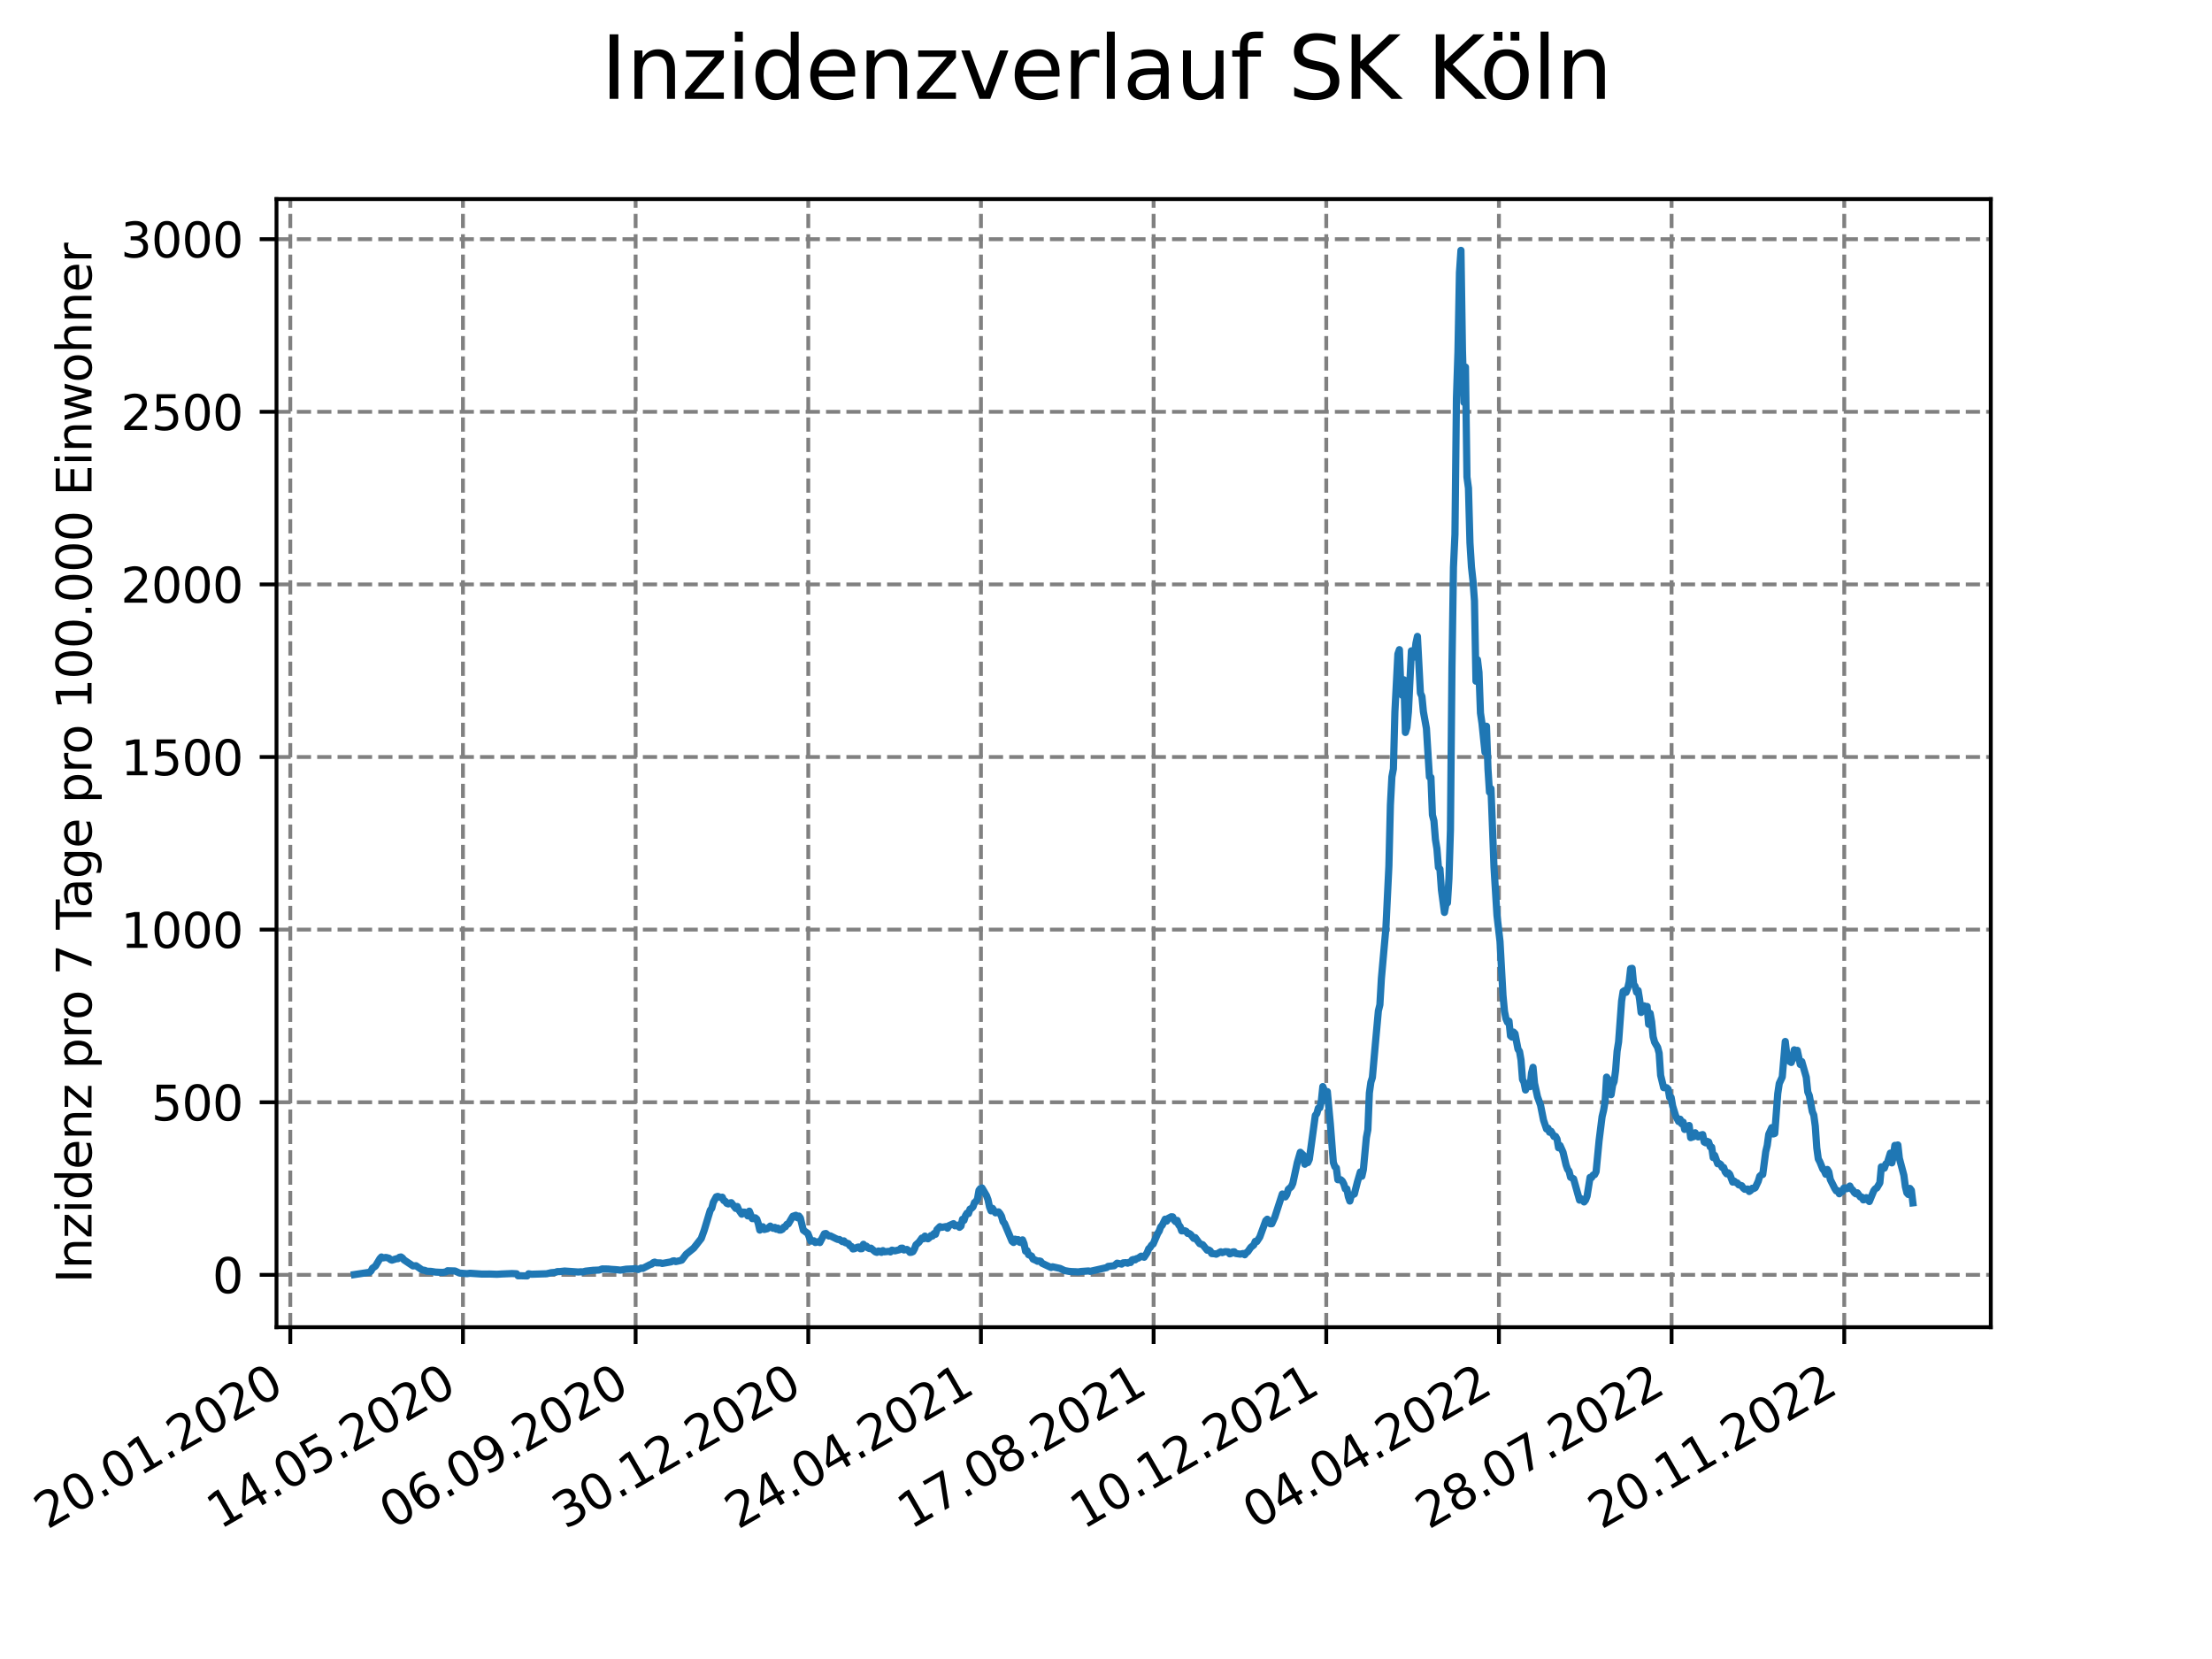 <?xml version="1.0" encoding="utf-8" standalone="no"?>
<!DOCTYPE svg PUBLIC "-//W3C//DTD SVG 1.1//EN"
  "http://www.w3.org/Graphics/SVG/1.1/DTD/svg11.dtd">
<svg xmlns:xlink="http://www.w3.org/1999/xlink" width="460.8pt" height="345.6pt" viewBox="0 0 460.8 345.6" xmlns="http://www.w3.org/2000/svg" version="1.1">
 <defs>
  <style type="text/css">*{stroke-linejoin: round; stroke-linecap: butt}</style>
 </defs>
 <g id="figure_1">
  <g id="patch_1">
   <path d="M 0 345.6 
L 460.8 345.6 
L 460.8 0 
L 0 0 
z
" style="fill: #ffffff"/>
  </g>
  <g id="axes_1">
   <g id="patch_2">
    <path d="M 57.6 276.48 
L 414.72 276.48 
L 414.72 41.472 
L 57.6 41.472 
z
" style="fill: #ffffff"/>
   </g>
   <g id="matplotlib.axis_1">
    <g id="xtick_1">
     <g id="line2d_1">
      <path d="M 60.475 276.48 
L 60.475 41.472 
" clip-path="url(#p0bf81b1e34)" style="fill: none; stroke-dasharray: 2.96,1.28; stroke-dashoffset: 0; stroke: #808080; stroke-width: 0.8"/>
     </g>
     <g id="line2d_2">
      <defs>
       <path id="m3726372559" d="M 0 0 
L 0 3.5 
" style="stroke: #000000; stroke-width: 0.8"/>
      </defs>
      <g>
       <use xlink:href="#m3726372559" x="60.475" y="276.48" style="stroke: #000000; stroke-width: 0.8"/>
      </g>
     </g>
     <g id="text_1">
      <!-- 20.01.2020 -->
      <g transform="translate(9.85 318.689) rotate(-30) scale(0.1 -0.1)">
       <defs>
        <path id="DejaVuSans-32" d="M 1228 531 
L 3431 531 
L 3431 0 
L 469 0 
L 469 531 
Q 828 903 1448 1529 
Q 2069 2156 2228 2338 
Q 2531 2678 2651 2914 
Q 2772 3150 2772 3378 
Q 2772 3750 2511 3984 
Q 2250 4219 1831 4219 
Q 1534 4219 1204 4116 
Q 875 4013 500 3803 
L 500 4441 
Q 881 4594 1212 4672 
Q 1544 4750 1819 4750 
Q 2544 4750 2975 4387 
Q 3406 4025 3406 3419 
Q 3406 3131 3298 2873 
Q 3191 2616 2906 2266 
Q 2828 2175 2409 1742 
Q 1991 1309 1228 531 
z
" transform="scale(0.016)"/>
        <path id="DejaVuSans-30" d="M 2034 4250 
Q 1547 4250 1301 3770 
Q 1056 3291 1056 2328 
Q 1056 1369 1301 889 
Q 1547 409 2034 409 
Q 2525 409 2770 889 
Q 3016 1369 3016 2328 
Q 3016 3291 2770 3770 
Q 2525 4250 2034 4250 
z
M 2034 4750 
Q 2819 4750 3233 4129 
Q 3647 3509 3647 2328 
Q 3647 1150 3233 529 
Q 2819 -91 2034 -91 
Q 1250 -91 836 529 
Q 422 1150 422 2328 
Q 422 3509 836 4129 
Q 1250 4750 2034 4750 
z
" transform="scale(0.016)"/>
        <path id="DejaVuSans-2e" d="M 684 794 
L 1344 794 
L 1344 0 
L 684 0 
L 684 794 
z
" transform="scale(0.016)"/>
        <path id="DejaVuSans-31" d="M 794 531 
L 1825 531 
L 1825 4091 
L 703 3866 
L 703 4441 
L 1819 4666 
L 2450 4666 
L 2450 531 
L 3481 531 
L 3481 0 
L 794 0 
L 794 531 
z
" transform="scale(0.016)"/>
       </defs>
       <use xlink:href="#DejaVuSans-32"/>
       <use xlink:href="#DejaVuSans-30" x="63.623"/>
       <use xlink:href="#DejaVuSans-2e" x="127.246"/>
       <use xlink:href="#DejaVuSans-30" x="159.033"/>
       <use xlink:href="#DejaVuSans-31" x="222.656"/>
       <use xlink:href="#DejaVuSans-2e" x="286.279"/>
       <use xlink:href="#DejaVuSans-32" x="318.066"/>
       <use xlink:href="#DejaVuSans-30" x="381.689"/>
       <use xlink:href="#DejaVuSans-32" x="445.312"/>
       <use xlink:href="#DejaVuSans-30" x="508.936"/>
      </g>
     </g>
    </g>
    <g id="xtick_2">
     <g id="line2d_3">
      <path d="M 96.443 276.48 
L 96.443 41.472 
" clip-path="url(#p0bf81b1e34)" style="fill: none; stroke-dasharray: 2.96,1.28; stroke-dashoffset: 0; stroke: #808080; stroke-width: 0.8"/>
     </g>
     <g id="line2d_4">
      <g>
       <use xlink:href="#m3726372559" x="96.443" y="276.48" style="stroke: #000000; stroke-width: 0.8"/>
      </g>
     </g>
     <g id="text_2">
      <!-- 14.05.2020 -->
      <g transform="translate(45.818 318.689) rotate(-30) scale(0.1 -0.1)">
       <defs>
        <path id="DejaVuSans-34" d="M 2419 4116 
L 825 1625 
L 2419 1625 
L 2419 4116 
z
M 2253 4666 
L 3047 4666 
L 3047 1625 
L 3713 1625 
L 3713 1100 
L 3047 1100 
L 3047 0 
L 2419 0 
L 2419 1100 
L 313 1100 
L 313 1709 
L 2253 4666 
z
" transform="scale(0.016)"/>
        <path id="DejaVuSans-35" d="M 691 4666 
L 3169 4666 
L 3169 4134 
L 1269 4134 
L 1269 2991 
Q 1406 3038 1543 3061 
Q 1681 3084 1819 3084 
Q 2600 3084 3056 2656 
Q 3513 2228 3513 1497 
Q 3513 744 3044 326 
Q 2575 -91 1722 -91 
Q 1428 -91 1123 -41 
Q 819 9 494 109 
L 494 744 
Q 775 591 1075 516 
Q 1375 441 1709 441 
Q 2250 441 2565 725 
Q 2881 1009 2881 1497 
Q 2881 1984 2565 2268 
Q 2250 2553 1709 2553 
Q 1456 2553 1204 2497 
Q 953 2441 691 2322 
L 691 4666 
z
" transform="scale(0.016)"/>
       </defs>
       <use xlink:href="#DejaVuSans-31"/>
       <use xlink:href="#DejaVuSans-34" x="63.623"/>
       <use xlink:href="#DejaVuSans-2e" x="127.246"/>
       <use xlink:href="#DejaVuSans-30" x="159.033"/>
       <use xlink:href="#DejaVuSans-35" x="222.656"/>
       <use xlink:href="#DejaVuSans-2e" x="286.279"/>
       <use xlink:href="#DejaVuSans-32" x="318.066"/>
       <use xlink:href="#DejaVuSans-30" x="381.689"/>
       <use xlink:href="#DejaVuSans-32" x="445.312"/>
       <use xlink:href="#DejaVuSans-30" x="508.936"/>
      </g>
     </g>
    </g>
    <g id="xtick_3">
     <g id="line2d_5">
      <path d="M 132.412 276.48 
L 132.412 41.472 
" clip-path="url(#p0bf81b1e34)" style="fill: none; stroke-dasharray: 2.96,1.28; stroke-dashoffset: 0; stroke: #808080; stroke-width: 0.8"/>
     </g>
     <g id="line2d_6">
      <g>
       <use xlink:href="#m3726372559" x="132.412" y="276.48" style="stroke: #000000; stroke-width: 0.8"/>
      </g>
     </g>
     <g id="text_3">
      <!-- 06.09.2020 -->
      <g transform="translate(81.787 318.689) rotate(-30) scale(0.1 -0.1)">
       <defs>
        <path id="DejaVuSans-36" d="M 2113 2584 
Q 1688 2584 1439 2293 
Q 1191 2003 1191 1497 
Q 1191 994 1439 701 
Q 1688 409 2113 409 
Q 2538 409 2786 701 
Q 3034 994 3034 1497 
Q 3034 2003 2786 2293 
Q 2538 2584 2113 2584 
z
M 3366 4563 
L 3366 3988 
Q 3128 4100 2886 4159 
Q 2644 4219 2406 4219 
Q 1781 4219 1451 3797 
Q 1122 3375 1075 2522 
Q 1259 2794 1537 2939 
Q 1816 3084 2150 3084 
Q 2853 3084 3261 2657 
Q 3669 2231 3669 1497 
Q 3669 778 3244 343 
Q 2819 -91 2113 -91 
Q 1303 -91 875 529 
Q 447 1150 447 2328 
Q 447 3434 972 4092 
Q 1497 4750 2381 4750 
Q 2619 4750 2861 4703 
Q 3103 4656 3366 4563 
z
" transform="scale(0.016)"/>
        <path id="DejaVuSans-39" d="M 703 97 
L 703 672 
Q 941 559 1184 500 
Q 1428 441 1663 441 
Q 2288 441 2617 861 
Q 2947 1281 2994 2138 
Q 2813 1869 2534 1725 
Q 2256 1581 1919 1581 
Q 1219 1581 811 2004 
Q 403 2428 403 3163 
Q 403 3881 828 4315 
Q 1253 4750 1959 4750 
Q 2769 4750 3195 4129 
Q 3622 3509 3622 2328 
Q 3622 1225 3098 567 
Q 2575 -91 1691 -91 
Q 1453 -91 1209 -44 
Q 966 3 703 97 
z
M 1959 2075 
Q 2384 2075 2632 2365 
Q 2881 2656 2881 3163 
Q 2881 3666 2632 3958 
Q 2384 4250 1959 4250 
Q 1534 4250 1286 3958 
Q 1038 3666 1038 3163 
Q 1038 2656 1286 2365 
Q 1534 2075 1959 2075 
z
" transform="scale(0.016)"/>
       </defs>
       <use xlink:href="#DejaVuSans-30"/>
       <use xlink:href="#DejaVuSans-36" x="63.623"/>
       <use xlink:href="#DejaVuSans-2e" x="127.246"/>
       <use xlink:href="#DejaVuSans-30" x="159.033"/>
       <use xlink:href="#DejaVuSans-39" x="222.656"/>
       <use xlink:href="#DejaVuSans-2e" x="286.279"/>
       <use xlink:href="#DejaVuSans-32" x="318.066"/>
       <use xlink:href="#DejaVuSans-30" x="381.689"/>
       <use xlink:href="#DejaVuSans-32" x="445.312"/>
       <use xlink:href="#DejaVuSans-30" x="508.936"/>
      </g>
     </g>
    </g>
    <g id="xtick_4">
     <g id="line2d_7">
      <path d="M 168.38 276.48 
L 168.38 41.472 
" clip-path="url(#p0bf81b1e34)" style="fill: none; stroke-dasharray: 2.96,1.28; stroke-dashoffset: 0; stroke: #808080; stroke-width: 0.8"/>
     </g>
     <g id="line2d_8">
      <g>
       <use xlink:href="#m3726372559" x="168.38" y="276.48" style="stroke: #000000; stroke-width: 0.8"/>
      </g>
     </g>
     <g id="text_4">
      <!-- 30.12.2020 -->
      <g transform="translate(117.755 318.689) rotate(-30) scale(0.1 -0.1)">
       <defs>
        <path id="DejaVuSans-33" d="M 2597 2516 
Q 3050 2419 3304 2112 
Q 3559 1806 3559 1356 
Q 3559 666 3084 287 
Q 2609 -91 1734 -91 
Q 1441 -91 1130 -33 
Q 819 25 488 141 
L 488 750 
Q 750 597 1062 519 
Q 1375 441 1716 441 
Q 2309 441 2620 675 
Q 2931 909 2931 1356 
Q 2931 1769 2642 2001 
Q 2353 2234 1838 2234 
L 1294 2234 
L 1294 2753 
L 1863 2753 
Q 2328 2753 2575 2939 
Q 2822 3125 2822 3475 
Q 2822 3834 2567 4026 
Q 2313 4219 1838 4219 
Q 1578 4219 1281 4162 
Q 984 4106 628 3988 
L 628 4550 
Q 988 4650 1302 4700 
Q 1616 4750 1894 4750 
Q 2613 4750 3031 4423 
Q 3450 4097 3450 3541 
Q 3450 3153 3228 2886 
Q 3006 2619 2597 2516 
z
" transform="scale(0.016)"/>
       </defs>
       <use xlink:href="#DejaVuSans-33"/>
       <use xlink:href="#DejaVuSans-30" x="63.623"/>
       <use xlink:href="#DejaVuSans-2e" x="127.246"/>
       <use xlink:href="#DejaVuSans-31" x="159.033"/>
       <use xlink:href="#DejaVuSans-32" x="222.656"/>
       <use xlink:href="#DejaVuSans-2e" x="286.279"/>
       <use xlink:href="#DejaVuSans-32" x="318.066"/>
       <use xlink:href="#DejaVuSans-30" x="381.689"/>
       <use xlink:href="#DejaVuSans-32" x="445.312"/>
       <use xlink:href="#DejaVuSans-30" x="508.936"/>
      </g>
     </g>
    </g>
    <g id="xtick_5">
     <g id="line2d_9">
      <path d="M 204.349 276.48 
L 204.349 41.472 
" clip-path="url(#p0bf81b1e34)" style="fill: none; stroke-dasharray: 2.96,1.28; stroke-dashoffset: 0; stroke: #808080; stroke-width: 0.8"/>
     </g>
     <g id="line2d_10">
      <g>
       <use xlink:href="#m3726372559" x="204.349" y="276.48" style="stroke: #000000; stroke-width: 0.8"/>
      </g>
     </g>
     <g id="text_5">
      <!-- 24.04.2021 -->
      <g transform="translate(153.724 318.689) rotate(-30) scale(0.1 -0.1)">
       <use xlink:href="#DejaVuSans-32"/>
       <use xlink:href="#DejaVuSans-34" x="63.623"/>
       <use xlink:href="#DejaVuSans-2e" x="127.246"/>
       <use xlink:href="#DejaVuSans-30" x="159.033"/>
       <use xlink:href="#DejaVuSans-34" x="222.656"/>
       <use xlink:href="#DejaVuSans-2e" x="286.279"/>
       <use xlink:href="#DejaVuSans-32" x="318.066"/>
       <use xlink:href="#DejaVuSans-30" x="381.689"/>
       <use xlink:href="#DejaVuSans-32" x="445.312"/>
       <use xlink:href="#DejaVuSans-31" x="508.936"/>
      </g>
     </g>
    </g>
    <g id="xtick_6">
     <g id="line2d_11">
      <path d="M 240.317 276.48 
L 240.317 41.472 
" clip-path="url(#p0bf81b1e34)" style="fill: none; stroke-dasharray: 2.96,1.28; stroke-dashoffset: 0; stroke: #808080; stroke-width: 0.8"/>
     </g>
     <g id="line2d_12">
      <g>
       <use xlink:href="#m3726372559" x="240.317" y="276.48" style="stroke: #000000; stroke-width: 0.8"/>
      </g>
     </g>
     <g id="text_6">
      <!-- 17.08.2021 -->
      <g transform="translate(189.692 318.689) rotate(-30) scale(0.1 -0.1)">
       <defs>
        <path id="DejaVuSans-37" d="M 525 4666 
L 3525 4666 
L 3525 4397 
L 1831 0 
L 1172 0 
L 2766 4134 
L 525 4134 
L 525 4666 
z
" transform="scale(0.016)"/>
        <path id="DejaVuSans-38" d="M 2034 2216 
Q 1584 2216 1326 1975 
Q 1069 1734 1069 1313 
Q 1069 891 1326 650 
Q 1584 409 2034 409 
Q 2484 409 2743 651 
Q 3003 894 3003 1313 
Q 3003 1734 2745 1975 
Q 2488 2216 2034 2216 
z
M 1403 2484 
Q 997 2584 770 2862 
Q 544 3141 544 3541 
Q 544 4100 942 4425 
Q 1341 4750 2034 4750 
Q 2731 4750 3128 4425 
Q 3525 4100 3525 3541 
Q 3525 3141 3298 2862 
Q 3072 2584 2669 2484 
Q 3125 2378 3379 2068 
Q 3634 1759 3634 1313 
Q 3634 634 3220 271 
Q 2806 -91 2034 -91 
Q 1263 -91 848 271 
Q 434 634 434 1313 
Q 434 1759 690 2068 
Q 947 2378 1403 2484 
z
M 1172 3481 
Q 1172 3119 1398 2916 
Q 1625 2713 2034 2713 
Q 2441 2713 2670 2916 
Q 2900 3119 2900 3481 
Q 2900 3844 2670 4047 
Q 2441 4250 2034 4250 
Q 1625 4250 1398 4047 
Q 1172 3844 1172 3481 
z
" transform="scale(0.016)"/>
       </defs>
       <use xlink:href="#DejaVuSans-31"/>
       <use xlink:href="#DejaVuSans-37" x="63.623"/>
       <use xlink:href="#DejaVuSans-2e" x="127.246"/>
       <use xlink:href="#DejaVuSans-30" x="159.033"/>
       <use xlink:href="#DejaVuSans-38" x="222.656"/>
       <use xlink:href="#DejaVuSans-2e" x="286.279"/>
       <use xlink:href="#DejaVuSans-32" x="318.066"/>
       <use xlink:href="#DejaVuSans-30" x="381.689"/>
       <use xlink:href="#DejaVuSans-32" x="445.312"/>
       <use xlink:href="#DejaVuSans-31" x="508.936"/>
      </g>
     </g>
    </g>
    <g id="xtick_7">
     <g id="line2d_13">
      <path d="M 276.286 276.48 
L 276.286 41.472 
" clip-path="url(#p0bf81b1e34)" style="fill: none; stroke-dasharray: 2.96,1.28; stroke-dashoffset: 0; stroke: #808080; stroke-width: 0.8"/>
     </g>
     <g id="line2d_14">
      <g>
       <use xlink:href="#m3726372559" x="276.286" y="276.48" style="stroke: #000000; stroke-width: 0.8"/>
      </g>
     </g>
     <g id="text_7">
      <!-- 10.12.2021 -->
      <g transform="translate(225.66 318.689) rotate(-30) scale(0.1 -0.1)">
       <use xlink:href="#DejaVuSans-31"/>
       <use xlink:href="#DejaVuSans-30" x="63.623"/>
       <use xlink:href="#DejaVuSans-2e" x="127.246"/>
       <use xlink:href="#DejaVuSans-31" x="159.033"/>
       <use xlink:href="#DejaVuSans-32" x="222.656"/>
       <use xlink:href="#DejaVuSans-2e" x="286.279"/>
       <use xlink:href="#DejaVuSans-32" x="318.066"/>
       <use xlink:href="#DejaVuSans-30" x="381.689"/>
       <use xlink:href="#DejaVuSans-32" x="445.312"/>
       <use xlink:href="#DejaVuSans-31" x="508.936"/>
      </g>
     </g>
    </g>
    <g id="xtick_8">
     <g id="line2d_15">
      <path d="M 312.254 276.48 
L 312.254 41.472 
" clip-path="url(#p0bf81b1e34)" style="fill: none; stroke-dasharray: 2.96,1.28; stroke-dashoffset: 0; stroke: #808080; stroke-width: 0.8"/>
     </g>
     <g id="line2d_16">
      <g>
       <use xlink:href="#m3726372559" x="312.254" y="276.48" style="stroke: #000000; stroke-width: 0.8"/>
      </g>
     </g>
     <g id="text_8">
      <!-- 04.04.2022 -->
      <g transform="translate(261.629 318.689) rotate(-30) scale(0.1 -0.1)">
       <use xlink:href="#DejaVuSans-30"/>
       <use xlink:href="#DejaVuSans-34" x="63.623"/>
       <use xlink:href="#DejaVuSans-2e" x="127.246"/>
       <use xlink:href="#DejaVuSans-30" x="159.033"/>
       <use xlink:href="#DejaVuSans-34" x="222.656"/>
       <use xlink:href="#DejaVuSans-2e" x="286.279"/>
       <use xlink:href="#DejaVuSans-32" x="318.066"/>
       <use xlink:href="#DejaVuSans-30" x="381.689"/>
       <use xlink:href="#DejaVuSans-32" x="445.312"/>
       <use xlink:href="#DejaVuSans-32" x="508.936"/>
      </g>
     </g>
    </g>
    <g id="xtick_9">
     <g id="line2d_17">
      <path d="M 348.223 276.48 
L 348.223 41.472 
" clip-path="url(#p0bf81b1e34)" style="fill: none; stroke-dasharray: 2.96,1.28; stroke-dashoffset: 0; stroke: #808080; stroke-width: 0.8"/>
     </g>
     <g id="line2d_18">
      <g>
       <use xlink:href="#m3726372559" x="348.223" y="276.48" style="stroke: #000000; stroke-width: 0.8"/>
      </g>
     </g>
     <g id="text_9">
      <!-- 28.07.2022 -->
      <g transform="translate(297.597 318.689) rotate(-30) scale(0.1 -0.1)">
       <use xlink:href="#DejaVuSans-32"/>
       <use xlink:href="#DejaVuSans-38" x="63.623"/>
       <use xlink:href="#DejaVuSans-2e" x="127.246"/>
       <use xlink:href="#DejaVuSans-30" x="159.033"/>
       <use xlink:href="#DejaVuSans-37" x="222.656"/>
       <use xlink:href="#DejaVuSans-2e" x="286.279"/>
       <use xlink:href="#DejaVuSans-32" x="318.066"/>
       <use xlink:href="#DejaVuSans-30" x="381.689"/>
       <use xlink:href="#DejaVuSans-32" x="445.312"/>
       <use xlink:href="#DejaVuSans-32" x="508.936"/>
      </g>
     </g>
    </g>
    <g id="xtick_10">
     <g id="line2d_19">
      <path d="M 384.191 276.48 
L 384.191 41.472 
" clip-path="url(#p0bf81b1e34)" style="fill: none; stroke-dasharray: 2.96,1.28; stroke-dashoffset: 0; stroke: #808080; stroke-width: 0.8"/>
     </g>
     <g id="line2d_20">
      <g>
       <use xlink:href="#m3726372559" x="384.191" y="276.48" style="stroke: #000000; stroke-width: 0.8"/>
      </g>
     </g>
     <g id="text_10">
      <!-- 20.11.2022 -->
      <g transform="translate(333.566 318.689) rotate(-30) scale(0.1 -0.1)">
       <use xlink:href="#DejaVuSans-32"/>
       <use xlink:href="#DejaVuSans-30" x="63.623"/>
       <use xlink:href="#DejaVuSans-2e" x="127.246"/>
       <use xlink:href="#DejaVuSans-31" x="159.033"/>
       <use xlink:href="#DejaVuSans-31" x="222.656"/>
       <use xlink:href="#DejaVuSans-2e" x="286.279"/>
       <use xlink:href="#DejaVuSans-32" x="318.066"/>
       <use xlink:href="#DejaVuSans-30" x="381.689"/>
       <use xlink:href="#DejaVuSans-32" x="445.312"/>
       <use xlink:href="#DejaVuSans-32" x="508.936"/>
      </g>
     </g>
    </g>
   </g>
   <g id="matplotlib.axis_2">
    <g id="ytick_1">
     <g id="line2d_21">
      <path d="M 57.6 265.573 
L 414.72 265.573 
" clip-path="url(#p0bf81b1e34)" style="fill: none; stroke-dasharray: 2.96,1.28; stroke-dashoffset: 0; stroke: #808080; stroke-width: 0.8"/>
     </g>
     <g id="line2d_22">
      <defs>
       <path id="m1123766bcf" d="M 0 0 
L -3.5 0 
" style="stroke: #000000; stroke-width: 0.8"/>
      </defs>
      <g>
       <use xlink:href="#m1123766bcf" x="57.6" y="265.573" style="stroke: #000000; stroke-width: 0.8"/>
      </g>
     </g>
     <g id="text_11">
      <!-- 0 -->
      <g transform="translate(44.237 269.372) scale(0.1 -0.1)">
       <use xlink:href="#DejaVuSans-30"/>
      </g>
     </g>
    </g>
    <g id="ytick_2">
     <g id="line2d_23">
      <path d="M 57.6 229.616 
L 414.72 229.616 
" clip-path="url(#p0bf81b1e34)" style="fill: none; stroke-dasharray: 2.96,1.28; stroke-dashoffset: 0; stroke: #808080; stroke-width: 0.8"/>
     </g>
     <g id="line2d_24">
      <g>
       <use xlink:href="#m1123766bcf" x="57.6" y="229.616" style="stroke: #000000; stroke-width: 0.8"/>
      </g>
     </g>
     <g id="text_12">
      <!-- 500 -->
      <g transform="translate(31.512 233.415) scale(0.1 -0.1)">
       <use xlink:href="#DejaVuSans-35"/>
       <use xlink:href="#DejaVuSans-30" x="63.623"/>
       <use xlink:href="#DejaVuSans-30" x="127.246"/>
      </g>
     </g>
    </g>
    <g id="ytick_3">
     <g id="line2d_25">
      <path d="M 57.6 193.658 
L 414.72 193.658 
" clip-path="url(#p0bf81b1e34)" style="fill: none; stroke-dasharray: 2.96,1.28; stroke-dashoffset: 0; stroke: #808080; stroke-width: 0.8"/>
     </g>
     <g id="line2d_26">
      <g>
       <use xlink:href="#m1123766bcf" x="57.6" y="193.658" style="stroke: #000000; stroke-width: 0.8"/>
      </g>
     </g>
     <g id="text_13">
      <!-- 1000 -->
      <g transform="translate(25.15 197.457) scale(0.1 -0.1)">
       <use xlink:href="#DejaVuSans-31"/>
       <use xlink:href="#DejaVuSans-30" x="63.623"/>
       <use xlink:href="#DejaVuSans-30" x="127.246"/>
       <use xlink:href="#DejaVuSans-30" x="190.869"/>
      </g>
     </g>
    </g>
    <g id="ytick_4">
     <g id="line2d_27">
      <path d="M 57.6 157.701 
L 414.72 157.701 
" clip-path="url(#p0bf81b1e34)" style="fill: none; stroke-dasharray: 2.96,1.28; stroke-dashoffset: 0; stroke: #808080; stroke-width: 0.8"/>
     </g>
     <g id="line2d_28">
      <g>
       <use xlink:href="#m1123766bcf" x="57.6" y="157.701" style="stroke: #000000; stroke-width: 0.8"/>
      </g>
     </g>
     <g id="text_14">
      <!-- 1500 -->
      <g transform="translate(25.15 161.5) scale(0.1 -0.1)">
       <use xlink:href="#DejaVuSans-31"/>
       <use xlink:href="#DejaVuSans-35" x="63.623"/>
       <use xlink:href="#DejaVuSans-30" x="127.246"/>
       <use xlink:href="#DejaVuSans-30" x="190.869"/>
      </g>
     </g>
    </g>
    <g id="ytick_5">
     <g id="line2d_29">
      <path d="M 57.6 121.743 
L 414.72 121.743 
" clip-path="url(#p0bf81b1e34)" style="fill: none; stroke-dasharray: 2.96,1.28; stroke-dashoffset: 0; stroke: #808080; stroke-width: 0.8"/>
     </g>
     <g id="line2d_30">
      <g>
       <use xlink:href="#m1123766bcf" x="57.6" y="121.743" style="stroke: #000000; stroke-width: 0.8"/>
      </g>
     </g>
     <g id="text_15">
      <!-- 2000 -->
      <g transform="translate(25.15 125.542) scale(0.1 -0.1)">
       <use xlink:href="#DejaVuSans-32"/>
       <use xlink:href="#DejaVuSans-30" x="63.623"/>
       <use xlink:href="#DejaVuSans-30" x="127.246"/>
       <use xlink:href="#DejaVuSans-30" x="190.869"/>
      </g>
     </g>
    </g>
    <g id="ytick_6">
     <g id="line2d_31">
      <path d="M 57.6 85.785 
L 414.72 85.785 
" clip-path="url(#p0bf81b1e34)" style="fill: none; stroke-dasharray: 2.96,1.28; stroke-dashoffset: 0; stroke: #808080; stroke-width: 0.8"/>
     </g>
     <g id="line2d_32">
      <g>
       <use xlink:href="#m1123766bcf" x="57.6" y="85.785" style="stroke: #000000; stroke-width: 0.8"/>
      </g>
     </g>
     <g id="text_16">
      <!-- 2500 -->
      <g transform="translate(25.15 89.585) scale(0.1 -0.1)">
       <use xlink:href="#DejaVuSans-32"/>
       <use xlink:href="#DejaVuSans-35" x="63.623"/>
       <use xlink:href="#DejaVuSans-30" x="127.246"/>
       <use xlink:href="#DejaVuSans-30" x="190.869"/>
      </g>
     </g>
    </g>
    <g id="ytick_7">
     <g id="line2d_33">
      <path d="M 57.6 49.828 
L 414.72 49.828 
" clip-path="url(#p0bf81b1e34)" style="fill: none; stroke-dasharray: 2.96,1.28; stroke-dashoffset: 0; stroke: #808080; stroke-width: 0.8"/>
     </g>
     <g id="line2d_34">
      <g>
       <use xlink:href="#m1123766bcf" x="57.6" y="49.828" style="stroke: #000000; stroke-width: 0.8"/>
      </g>
     </g>
     <g id="text_17">
      <!-- 3000 -->
      <g transform="translate(25.15 53.627) scale(0.1 -0.1)">
       <use xlink:href="#DejaVuSans-33"/>
       <use xlink:href="#DejaVuSans-30" x="63.623"/>
       <use xlink:href="#DejaVuSans-30" x="127.246"/>
       <use xlink:href="#DejaVuSans-30" x="190.869"/>
      </g>
     </g>
    </g>
    <g id="text_18">
     <!-- Inzidenz pro 7 Tage pro 100.000 Einwohner -->
     <g transform="translate(19.07 267.301) rotate(-90) scale(0.1 -0.1)">
      <defs>
       <path id="DejaVuSans-49" d="M 628 4666 
L 1259 4666 
L 1259 0 
L 628 0 
L 628 4666 
z
" transform="scale(0.016)"/>
       <path id="DejaVuSans-6e" d="M 3513 2113 
L 3513 0 
L 2938 0 
L 2938 2094 
Q 2938 2591 2744 2837 
Q 2550 3084 2163 3084 
Q 1697 3084 1428 2787 
Q 1159 2491 1159 1978 
L 1159 0 
L 581 0 
L 581 3500 
L 1159 3500 
L 1159 2956 
Q 1366 3272 1645 3428 
Q 1925 3584 2291 3584 
Q 2894 3584 3203 3211 
Q 3513 2838 3513 2113 
z
" transform="scale(0.016)"/>
       <path id="DejaVuSans-7a" d="M 353 3500 
L 3084 3500 
L 3084 2975 
L 922 459 
L 3084 459 
L 3084 0 
L 275 0 
L 275 525 
L 2438 3041 
L 353 3041 
L 353 3500 
z
" transform="scale(0.016)"/>
       <path id="DejaVuSans-69" d="M 603 3500 
L 1178 3500 
L 1178 0 
L 603 0 
L 603 3500 
z
M 603 4863 
L 1178 4863 
L 1178 4134 
L 603 4134 
L 603 4863 
z
" transform="scale(0.016)"/>
       <path id="DejaVuSans-64" d="M 2906 2969 
L 2906 4863 
L 3481 4863 
L 3481 0 
L 2906 0 
L 2906 525 
Q 2725 213 2448 61 
Q 2172 -91 1784 -91 
Q 1150 -91 751 415 
Q 353 922 353 1747 
Q 353 2572 751 3078 
Q 1150 3584 1784 3584 
Q 2172 3584 2448 3432 
Q 2725 3281 2906 2969 
z
M 947 1747 
Q 947 1113 1208 752 
Q 1469 391 1925 391 
Q 2381 391 2643 752 
Q 2906 1113 2906 1747 
Q 2906 2381 2643 2742 
Q 2381 3103 1925 3103 
Q 1469 3103 1208 2742 
Q 947 2381 947 1747 
z
" transform="scale(0.016)"/>
       <path id="DejaVuSans-65" d="M 3597 1894 
L 3597 1613 
L 953 1613 
Q 991 1019 1311 708 
Q 1631 397 2203 397 
Q 2534 397 2845 478 
Q 3156 559 3463 722 
L 3463 178 
Q 3153 47 2828 -22 
Q 2503 -91 2169 -91 
Q 1331 -91 842 396 
Q 353 884 353 1716 
Q 353 2575 817 3079 
Q 1281 3584 2069 3584 
Q 2775 3584 3186 3129 
Q 3597 2675 3597 1894 
z
M 3022 2063 
Q 3016 2534 2758 2815 
Q 2500 3097 2075 3097 
Q 1594 3097 1305 2825 
Q 1016 2553 972 2059 
L 3022 2063 
z
" transform="scale(0.016)"/>
       <path id="DejaVuSans-20" transform="scale(0.016)"/>
       <path id="DejaVuSans-70" d="M 1159 525 
L 1159 -1331 
L 581 -1331 
L 581 3500 
L 1159 3500 
L 1159 2969 
Q 1341 3281 1617 3432 
Q 1894 3584 2278 3584 
Q 2916 3584 3314 3078 
Q 3713 2572 3713 1747 
Q 3713 922 3314 415 
Q 2916 -91 2278 -91 
Q 1894 -91 1617 61 
Q 1341 213 1159 525 
z
M 3116 1747 
Q 3116 2381 2855 2742 
Q 2594 3103 2138 3103 
Q 1681 3103 1420 2742 
Q 1159 2381 1159 1747 
Q 1159 1113 1420 752 
Q 1681 391 2138 391 
Q 2594 391 2855 752 
Q 3116 1113 3116 1747 
z
" transform="scale(0.016)"/>
       <path id="DejaVuSans-72" d="M 2631 2963 
Q 2534 3019 2420 3045 
Q 2306 3072 2169 3072 
Q 1681 3072 1420 2755 
Q 1159 2438 1159 1844 
L 1159 0 
L 581 0 
L 581 3500 
L 1159 3500 
L 1159 2956 
Q 1341 3275 1631 3429 
Q 1922 3584 2338 3584 
Q 2397 3584 2469 3576 
Q 2541 3569 2628 3553 
L 2631 2963 
z
" transform="scale(0.016)"/>
       <path id="DejaVuSans-6f" d="M 1959 3097 
Q 1497 3097 1228 2736 
Q 959 2375 959 1747 
Q 959 1119 1226 758 
Q 1494 397 1959 397 
Q 2419 397 2687 759 
Q 2956 1122 2956 1747 
Q 2956 2369 2687 2733 
Q 2419 3097 1959 3097 
z
M 1959 3584 
Q 2709 3584 3137 3096 
Q 3566 2609 3566 1747 
Q 3566 888 3137 398 
Q 2709 -91 1959 -91 
Q 1206 -91 779 398 
Q 353 888 353 1747 
Q 353 2609 779 3096 
Q 1206 3584 1959 3584 
z
" transform="scale(0.016)"/>
       <path id="DejaVuSans-54" d="M -19 4666 
L 3928 4666 
L 3928 4134 
L 2272 4134 
L 2272 0 
L 1638 0 
L 1638 4134 
L -19 4134 
L -19 4666 
z
" transform="scale(0.016)"/>
       <path id="DejaVuSans-61" d="M 2194 1759 
Q 1497 1759 1228 1600 
Q 959 1441 959 1056 
Q 959 750 1161 570 
Q 1363 391 1709 391 
Q 2188 391 2477 730 
Q 2766 1069 2766 1631 
L 2766 1759 
L 2194 1759 
z
M 3341 1997 
L 3341 0 
L 2766 0 
L 2766 531 
Q 2569 213 2275 61 
Q 1981 -91 1556 -91 
Q 1019 -91 701 211 
Q 384 513 384 1019 
Q 384 1609 779 1909 
Q 1175 2209 1959 2209 
L 2766 2209 
L 2766 2266 
Q 2766 2663 2505 2880 
Q 2244 3097 1772 3097 
Q 1472 3097 1187 3025 
Q 903 2953 641 2809 
L 641 3341 
Q 956 3463 1253 3523 
Q 1550 3584 1831 3584 
Q 2591 3584 2966 3190 
Q 3341 2797 3341 1997 
z
" transform="scale(0.016)"/>
       <path id="DejaVuSans-67" d="M 2906 1791 
Q 2906 2416 2648 2759 
Q 2391 3103 1925 3103 
Q 1463 3103 1205 2759 
Q 947 2416 947 1791 
Q 947 1169 1205 825 
Q 1463 481 1925 481 
Q 2391 481 2648 825 
Q 2906 1169 2906 1791 
z
M 3481 434 
Q 3481 -459 3084 -895 
Q 2688 -1331 1869 -1331 
Q 1566 -1331 1297 -1286 
Q 1028 -1241 775 -1147 
L 775 -588 
Q 1028 -725 1275 -790 
Q 1522 -856 1778 -856 
Q 2344 -856 2625 -561 
Q 2906 -266 2906 331 
L 2906 616 
Q 2728 306 2450 153 
Q 2172 0 1784 0 
Q 1141 0 747 490 
Q 353 981 353 1791 
Q 353 2603 747 3093 
Q 1141 3584 1784 3584 
Q 2172 3584 2450 3431 
Q 2728 3278 2906 2969 
L 2906 3500 
L 3481 3500 
L 3481 434 
z
" transform="scale(0.016)"/>
       <path id="DejaVuSans-45" d="M 628 4666 
L 3578 4666 
L 3578 4134 
L 1259 4134 
L 1259 2753 
L 3481 2753 
L 3481 2222 
L 1259 2222 
L 1259 531 
L 3634 531 
L 3634 0 
L 628 0 
L 628 4666 
z
" transform="scale(0.016)"/>
       <path id="DejaVuSans-77" d="M 269 3500 
L 844 3500 
L 1563 769 
L 2278 3500 
L 2956 3500 
L 3675 769 
L 4391 3500 
L 4966 3500 
L 4050 0 
L 3372 0 
L 2619 2869 
L 1863 0 
L 1184 0 
L 269 3500 
z
" transform="scale(0.016)"/>
       <path id="DejaVuSans-68" d="M 3513 2113 
L 3513 0 
L 2938 0 
L 2938 2094 
Q 2938 2591 2744 2837 
Q 2550 3084 2163 3084 
Q 1697 3084 1428 2787 
Q 1159 2491 1159 1978 
L 1159 0 
L 581 0 
L 581 4863 
L 1159 4863 
L 1159 2956 
Q 1366 3272 1645 3428 
Q 1925 3584 2291 3584 
Q 2894 3584 3203 3211 
Q 3513 2838 3513 2113 
z
" transform="scale(0.016)"/>
      </defs>
      <use xlink:href="#DejaVuSans-49"/>
      <use xlink:href="#DejaVuSans-6e" x="29.492"/>
      <use xlink:href="#DejaVuSans-7a" x="92.871"/>
      <use xlink:href="#DejaVuSans-69" x="145.361"/>
      <use xlink:href="#DejaVuSans-64" x="173.145"/>
      <use xlink:href="#DejaVuSans-65" x="236.621"/>
      <use xlink:href="#DejaVuSans-6e" x="298.145"/>
      <use xlink:href="#DejaVuSans-7a" x="361.523"/>
      <use xlink:href="#DejaVuSans-20" x="414.014"/>
      <use xlink:href="#DejaVuSans-70" x="445.801"/>
      <use xlink:href="#DejaVuSans-72" x="509.277"/>
      <use xlink:href="#DejaVuSans-6f" x="548.141"/>
      <use xlink:href="#DejaVuSans-20" x="609.322"/>
      <use xlink:href="#DejaVuSans-37" x="641.109"/>
      <use xlink:href="#DejaVuSans-20" x="704.732"/>
      <use xlink:href="#DejaVuSans-54" x="736.52"/>
      <use xlink:href="#DejaVuSans-61" x="781.104"/>
      <use xlink:href="#DejaVuSans-67" x="842.383"/>
      <use xlink:href="#DejaVuSans-65" x="905.859"/>
      <use xlink:href="#DejaVuSans-20" x="967.383"/>
      <use xlink:href="#DejaVuSans-70" x="999.17"/>
      <use xlink:href="#DejaVuSans-72" x="1062.646"/>
      <use xlink:href="#DejaVuSans-6f" x="1101.51"/>
      <use xlink:href="#DejaVuSans-20" x="1162.691"/>
      <use xlink:href="#DejaVuSans-31" x="1194.479"/>
      <use xlink:href="#DejaVuSans-30" x="1258.102"/>
      <use xlink:href="#DejaVuSans-30" x="1321.725"/>
      <use xlink:href="#DejaVuSans-2e" x="1385.348"/>
      <use xlink:href="#DejaVuSans-30" x="1417.135"/>
      <use xlink:href="#DejaVuSans-30" x="1480.758"/>
      <use xlink:href="#DejaVuSans-30" x="1544.381"/>
      <use xlink:href="#DejaVuSans-20" x="1608.004"/>
      <use xlink:href="#DejaVuSans-45" x="1639.791"/>
      <use xlink:href="#DejaVuSans-69" x="1702.975"/>
      <use xlink:href="#DejaVuSans-6e" x="1730.758"/>
      <use xlink:href="#DejaVuSans-77" x="1794.137"/>
      <use xlink:href="#DejaVuSans-6f" x="1875.924"/>
      <use xlink:href="#DejaVuSans-68" x="1937.105"/>
      <use xlink:href="#DejaVuSans-6e" x="2000.484"/>
      <use xlink:href="#DejaVuSans-65" x="2063.863"/>
      <use xlink:href="#DejaVuSans-72" x="2125.387"/>
     </g>
    </g>
   </g>
   <g id="line2d_35">
    <path d="M 73.833 265.514 
L 76.96 265.038 
L 77.273 264.786 
L 77.586 264.205 
L 78.211 263.755 
L 79.15 262.188 
L 79.463 261.851 
L 79.775 262.043 
L 80.401 261.944 
L 81.026 262.109 
L 81.339 262.407 
L 81.652 262.512 
L 82.59 262.215 
L 82.903 262.208 
L 83.216 261.911 
L 83.529 261.845 
L 83.841 262.063 
L 84.154 262.459 
L 86.031 263.715 
L 86.656 263.669 
L 87.907 264.542 
L 88.533 264.648 
L 88.846 264.813 
L 89.784 264.852 
L 90.722 264.998 
L 91.661 265.044 
L 92.286 265.064 
L 92.912 264.945 
L 93.224 264.72 
L 94.788 264.767 
L 95.727 265.203 
L 97.29 265.328 
L 97.916 265.243 
L 100.418 265.414 
L 101.982 265.401 
L 103.546 265.454 
L 104.484 265.395 
L 106.674 265.302 
L 107.612 265.348 
L 107.925 265.771 
L 108.55 265.765 
L 109.801 265.798 
L 110.114 265.355 
L 110.74 265.447 
L 113.867 265.348 
L 114.806 265.124 
L 115.744 265.044 
L 116.057 264.899 
L 116.682 264.886 
L 117.62 264.78 
L 120.435 264.978 
L 121.061 264.932 
L 121.374 264.971 
L 121.999 264.8 
L 123.563 264.628 
L 124.814 264.575 
L 125.44 264.343 
L 126.691 264.363 
L 127.316 264.429 
L 128.255 264.489 
L 128.88 264.548 
L 129.193 264.601 
L 130.444 264.396 
L 132.008 264.324 
L 132.321 264.244 
L 132.946 264.462 
L 133.572 264.158 
L 133.884 264.238 
L 135.448 263.431 
L 135.761 263.332 
L 136.074 263.035 
L 136.387 262.922 
L 136.699 263.068 
L 137.638 263.094 
L 137.95 263.2 
L 139.827 262.863 
L 140.14 262.684 
L 140.453 262.651 
L 140.765 262.81 
L 141.704 262.605 
L 142.016 262.506 
L 142.955 261.276 
L 144.519 260 
L 146.082 258.004 
L 146.708 256.259 
L 147.959 252.12 
L 148.272 251.704 
L 148.585 250.474 
L 149.21 249.324 
L 149.523 249.231 
L 150.148 249.483 
L 150.461 249.397 
L 150.774 250.091 
L 151.087 250.243 
L 151.4 250.679 
L 151.712 250.798 
L 152.025 250.6 
L 152.338 250.54 
L 153.276 251.737 
L 153.589 251.334 
L 153.902 252.048 
L 154.527 252.94 
L 154.84 252.504 
L 155.153 252.517 
L 155.466 252.729 
L 155.778 253.297 
L 156.091 252.305 
L 156.717 253.866 
L 157.029 253.852 
L 157.342 253.7 
L 157.655 253.971 
L 157.968 254.903 
L 158.28 256.252 
L 158.593 255.796 
L 158.906 255.551 
L 159.219 256.126 
L 159.844 255.968 
L 160.47 255.419 
L 160.783 255.75 
L 161.095 255.882 
L 161.408 255.683 
L 161.721 256.06 
L 162.034 255.836 
L 162.346 256.245 
L 162.659 256.245 
L 162.972 256.087 
L 163.285 255.631 
L 163.598 255.571 
L 163.91 255.055 
L 164.223 254.956 
L 165.161 253.37 
L 165.787 253.165 
L 166.1 253.674 
L 166.412 253.323 
L 166.725 253.72 
L 167.351 256.278 
L 168.289 256.953 
L 168.915 258.553 
L 169.54 258.48 
L 169.853 258.843 
L 170.478 258.658 
L 170.791 258.85 
L 171.73 257.025 
L 172.042 256.959 
L 172.668 257.482 
L 172.981 257.455 
L 174.232 258.077 
L 174.544 258.209 
L 174.857 258.202 
L 175.483 258.652 
L 175.796 258.5 
L 176.108 258.876 
L 176.734 259.068 
L 177.047 259.524 
L 177.359 259.65 
L 177.672 260.179 
L 177.985 260.139 
L 178.61 259.815 
L 178.923 259.769 
L 179.236 260.146 
L 179.549 260.126 
L 179.862 259.207 
L 180.174 259.623 
L 180.487 259.59 
L 180.8 259.961 
L 181.113 260.099 
L 181.425 260.007 
L 182.364 260.794 
L 182.676 260.893 
L 182.989 260.608 
L 183.302 260.661 
L 183.615 260.893 
L 183.928 260.523 
L 184.24 260.774 
L 185.179 260.675 
L 185.491 260.8 
L 185.804 260.43 
L 186.43 260.575 
L 187.368 260.344 
L 187.681 260.027 
L 187.994 260.007 
L 188.306 260.39 
L 188.932 260.278 
L 189.245 260.503 
L 189.557 260.899 
L 189.87 260.873 
L 190.183 260.727 
L 190.496 260.159 
L 190.808 259.326 
L 191.434 258.771 
L 192.06 257.905 
L 192.372 258.057 
L 192.685 257.501 
L 192.998 257.977 
L 193.311 258.063 
L 193.623 257.819 
L 193.936 257.389 
L 194.249 257.488 
L 194.562 256.973 
L 194.874 257.131 
L 195.187 256.153 
L 195.813 255.525 
L 196.126 255.683 
L 196.751 255.578 
L 197.064 255.512 
L 197.377 255.849 
L 197.689 255.327 
L 198.628 254.91 
L 198.94 255.36 
L 199.566 255.214 
L 199.879 255.67 
L 200.192 255.406 
L 200.504 253.991 
L 200.817 254.223 
L 201.13 253.231 
L 201.443 252.722 
L 201.755 252.821 
L 202.068 251.882 
L 202.381 251.724 
L 202.694 251.406 
L 203.006 250.507 
L 203.319 250.309 
L 203.632 249.727 
L 203.945 247.956 
L 204.258 247.572 
L 204.57 247.48 
L 205.509 249.093 
L 205.821 249.932 
L 206.134 251.42 
L 206.447 252.239 
L 206.76 251.717 
L 207.385 252.656 
L 208.011 252.451 
L 208.324 252.821 
L 208.636 253.383 
L 208.949 254.48 
L 209.262 254.864 
L 210.826 258.579 
L 211.138 258.83 
L 211.451 258.143 
L 211.764 258.255 
L 212.077 258.229 
L 212.39 258.771 
L 212.702 258.857 
L 213.015 258.288 
L 213.328 259.088 
L 213.641 260.648 
L 213.953 260.529 
L 214.266 261.375 
L 214.892 261.66 
L 215.204 262.294 
L 215.83 262.565 
L 216.143 262.75 
L 216.456 262.671 
L 216.768 262.744 
L 217.081 263.16 
L 218.958 264.046 
L 219.27 263.894 
L 220.834 264.238 
L 221.773 264.687 
L 222.711 264.852 
L 223.336 264.899 
L 223.962 264.919 
L 224.588 264.958 
L 225.213 264.872 
L 226.777 264.76 
L 227.09 264.846 
L 230.53 264.066 
L 230.843 263.815 
L 232.094 263.676 
L 232.72 263.14 
L 233.658 263.332 
L 233.971 263.074 
L 234.596 263.028 
L 234.909 263.147 
L 235.222 262.955 
L 235.534 263.002 
L 235.847 262.459 
L 236.16 262.36 
L 236.473 262.453 
L 236.786 262.182 
L 237.098 262.116 
L 237.724 261.679 
L 238.349 261.904 
L 238.975 260.959 
L 239.288 260.152 
L 239.6 259.868 
L 239.913 259.359 
L 240.226 259.147 
L 241.164 256.959 
L 241.477 256.47 
L 241.79 255.584 
L 242.103 255.247 
L 242.728 253.971 
L 243.041 254.381 
L 243.354 253.806 
L 243.979 253.476 
L 244.292 253.495 
L 244.605 254.189 
L 244.918 254.513 
L 245.23 254.229 
L 245.543 255.168 
L 245.856 255.538 
L 246.169 256.417 
L 246.794 256.378 
L 247.107 256.516 
L 247.42 256.946 
L 247.732 256.959 
L 248.045 257.171 
L 248.671 257.977 
L 248.984 257.812 
L 249.922 259.075 
L 250.547 259.3 
L 251.486 260.443 
L 251.798 260.377 
L 252.111 260.582 
L 252.424 261.144 
L 253.05 261.184 
L 253.362 261.276 
L 254.301 260.767 
L 254.613 260.946 
L 255.239 260.734 
L 255.864 260.78 
L 256.177 261.203 
L 256.49 261.111 
L 256.803 260.794 
L 257.116 260.767 
L 257.428 261.124 
L 258.367 261.263 
L 258.992 261.124 
L 259.305 261.389 
L 259.618 260.972 
L 259.93 260.76 
L 260.556 259.861 
L 261.182 259.346 
L 261.494 258.599 
L 261.807 258.652 
L 262.433 257.706 
L 263.684 254.282 
L 263.996 253.985 
L 264.622 254.93 
L 264.935 254.936 
L 265.56 253.561 
L 267.124 248.736 
L 267.75 249.337 
L 268.062 248.855 
L 268.375 247.764 
L 269.001 247.215 
L 269.314 246.528 
L 270.252 242.178 
L 270.877 240.043 
L 271.503 240.644 
L 271.816 242.528 
L 272.128 242.171 
L 272.441 242.198 
L 272.754 241.504 
L 274.005 232.361 
L 274.318 231.991 
L 274.631 230.847 
L 274.943 230.768 
L 275.256 229.366 
L 275.569 226.352 
L 276.194 227.958 
L 276.507 227.396 
L 277.133 234.133 
L 277.758 242.158 
L 278.071 243.037 
L 278.384 243.295 
L 278.697 245.754 
L 279.322 245.767 
L 279.635 246.052 
L 279.948 246.68 
L 280.26 247.685 
L 280.573 247.671 
L 280.886 249.311 
L 281.199 250.203 
L 281.512 249.02 
L 282.137 248.736 
L 282.763 246.27 
L 283.388 244.135 
L 283.701 245.04 
L 284.014 243.639 
L 284.639 236.975 
L 284.952 235.329 
L 285.265 227.681 
L 285.578 225.44 
L 285.89 224.468 
L 286.516 217.434 
L 287.141 210.572 
L 287.454 209.31 
L 287.767 203.862 
L 288.705 193.398 
L 289.331 180.434 
L 289.644 167.709 
L 289.956 161.832 
L 290.269 160.173 
L 290.582 148.3 
L 291.207 136.242 
L 291.52 135.336 
L 291.833 143.626 
L 292.146 144.869 
L 292.458 141.616 
L 292.771 152.583 
L 293.084 151.546 
L 293.397 148.28 
L 294.022 135.581 
L 294.335 135.865 
L 294.648 136.863 
L 294.961 134.014 
L 295.273 132.573 
L 295.899 144.38 
L 296.212 145.074 
L 296.524 148.28 
L 297.15 151.744 
L 297.776 161.865 
L 298.088 161.944 
L 298.401 169.765 
L 298.714 171.001 
L 299.027 174.888 
L 299.339 176.805 
L 299.652 180.699 
L 299.965 181.036 
L 300.278 185.386 
L 300.903 190.073 
L 301.216 188.367 
L 301.529 188.096 
L 301.842 183.045 
L 302.154 172.878 
L 302.467 139.124 
L 302.78 118.195 
L 303.093 111.3 
L 303.405 82.907 
L 303.718 73.348 
L 304.031 56.801 
L 304.344 52.154 
L 304.656 72.984 
L 304.969 83.833 
L 305.282 76.468 
L 305.595 99.381 
L 305.908 101.688 
L 306.22 113.078 
L 306.533 118.102 
L 306.846 120.971 
L 307.159 125.176 
L 307.471 141.907 
L 307.784 137.425 
L 308.097 140.043 
L 308.41 148.525 
L 308.722 150.66 
L 309.348 156.702 
L 309.661 151.281 
L 309.974 160.206 
L 310.286 165.025 
L 310.599 164.291 
L 311.225 180.646 
L 311.85 190.694 
L 312.476 196.108 
L 313.101 207.366 
L 313.414 210.704 
L 313.727 212.232 
L 314.04 212.952 
L 314.352 212.721 
L 314.665 215.781 
L 314.978 216.046 
L 315.291 214.995 
L 315.603 215.325 
L 316.229 218.565 
L 316.542 219.027 
L 316.854 220.819 
L 317.167 224.878 
L 317.48 225.473 
L 317.793 227.066 
L 318.106 225.922 
L 318.418 225.843 
L 318.731 226.378 
L 319.044 223.529 
L 319.357 222.339 
L 319.669 225.658 
L 320.295 228.481 
L 320.92 230.213 
L 321.546 233.353 
L 322.172 235.197 
L 322.484 235.025 
L 322.797 235.865 
L 323.11 235.66 
L 323.735 236.764 
L 324.048 236.724 
L 324.361 237.293 
L 324.674 239.111 
L 324.986 238.635 
L 325.612 240.043 
L 326.238 242.687 
L 326.55 243.566 
L 326.863 243.983 
L 327.176 245.245 
L 327.801 245.563 
L 329.052 250.012 
L 329.365 249.714 
L 329.678 249.972 
L 329.991 250.388 
L 330.304 249.992 
L 330.616 249.179 
L 331.242 245.265 
L 331.555 245.318 
L 331.867 244.789 
L 332.18 244.71 
L 332.493 244.102 
L 333.118 237.623 
L 333.744 232.619 
L 334.057 231.303 
L 334.37 229.466 
L 334.682 224.382 
L 334.995 224.845 
L 335.621 228.051 
L 335.933 226.081 
L 336.246 225.301 
L 336.559 222.994 
L 336.872 218.988 
L 337.184 217.031 
L 337.81 208.536 
L 338.123 206.553 
L 338.436 206.341 
L 338.748 206.725 
L 339.061 205.912 
L 339.374 204.59 
L 339.687 201.78 
L 339.999 201.721 
L 340.312 205.006 
L 340.625 205.469 
L 340.938 206.705 
L 341.25 206.335 
L 341.563 208.225 
L 341.876 210.916 
L 342.189 209.957 
L 342.502 209.528 
L 342.814 210.195 
L 343.127 209.66 
L 343.44 213.382 
L 343.753 211.095 
L 344.065 212.846 
L 344.378 215.96 
L 344.691 217.117 
L 345.316 218.188 
L 345.629 219.398 
L 345.942 224.005 
L 346.568 226.577 
L 347.193 226.59 
L 347.506 226.874 
L 347.819 228.633 
L 348.131 228.619 
L 348.444 230.411 
L 349.07 232.447 
L 349.695 233.637 
L 350.008 233.154 
L 350.321 234.106 
L 350.634 233.756 
L 350.946 235.283 
L 351.259 234.781 
L 351.572 235.005 
L 351.885 234.463 
L 352.197 236.995 
L 352.823 236.777 
L 353.136 235.977 
L 353.448 236.572 
L 353.761 236.836 
L 354.074 236.513 
L 354.7 236.354 
L 355.012 237.894 
L 355.325 238.066 
L 355.638 237.762 
L 355.951 237.901 
L 356.263 238.919 
L 356.576 238.972 
L 356.889 241.153 
L 357.202 240.684 
L 357.827 242.436 
L 358.14 242.376 
L 358.453 242.588 
L 358.766 243.196 
L 359.078 243.209 
L 359.391 244.135 
L 359.704 244.531 
L 360.017 244.307 
L 360.329 244.611 
L 360.955 246.25 
L 361.268 246.045 
L 361.58 246.329 
L 361.893 246.422 
L 362.206 246.819 
L 362.832 247.004 
L 363.144 247.48 
L 363.457 247.744 
L 364.083 247.698 
L 364.395 248.207 
L 364.708 248.002 
L 365.021 247.539 
L 365.334 247.605 
L 365.646 247.42 
L 366.272 246.085 
L 366.585 245.034 
L 366.898 244.749 
L 367.21 244.664 
L 367.836 239.897 
L 368.149 238.602 
L 368.461 236.294 
L 369.087 234.906 
L 369.4 236.222 
L 369.712 236.116 
L 370.338 227.826 
L 370.651 225.711 
L 371.276 224.356 
L 371.902 216.958 
L 372.215 219.642 
L 372.527 220.72 
L 372.84 221.13 
L 373.153 221.334 
L 373.466 220.422 
L 373.778 218.697 
L 374.091 220.33 
L 374.404 218.803 
L 375.03 221.751 
L 375.342 221.143 
L 376.281 224.422 
L 376.593 227.469 
L 376.906 228.223 
L 377.532 231.548 
L 377.844 232.288 
L 378.157 234.589 
L 378.47 239.13 
L 378.783 241.424 
L 379.096 242.006 
L 379.721 243.533 
L 380.034 243.923 
L 380.347 244.63 
L 380.659 243.619 
L 380.972 244.115 
L 381.285 245.715 
L 382.223 247.592 
L 382.536 248.081 
L 382.849 248.035 
L 383.162 248.683 
L 383.474 248.313 
L 383.787 248.233 
L 384.1 247.506 
L 384.413 247.46 
L 384.725 247.625 
L 385.038 247.526 
L 385.351 247.07 
L 385.664 247.678 
L 385.976 247.916 
L 386.289 248.438 
L 386.602 248.689 
L 386.915 248.484 
L 387.54 249.357 
L 387.853 249.377 
L 388.166 249.959 
L 388.479 249.886 
L 388.791 249.489 
L 389.417 250.302 
L 390.355 248.028 
L 390.668 247.638 
L 390.981 247.466 
L 391.606 246.409 
L 391.919 243.064 
L 392.232 243.441 
L 392.545 243.348 
L 392.857 242.462 
L 393.17 242.244 
L 393.796 240.215 
L 394.109 242.251 
L 394.421 240.823 
L 394.734 238.602 
L 395.047 238.621 
L 395.36 238.516 
L 395.672 241.292 
L 396.611 244.835 
L 396.923 247.215 
L 397.236 248.484 
L 397.549 248.835 
L 397.862 247.566 
L 398.175 247.975 
L 398.487 250.58 
L 398.487 250.58 
" clip-path="url(#p0bf81b1e34)" style="fill: none; stroke: #1f77b4; stroke-width: 1.5; stroke-linecap: square"/>
   </g>
   <g id="patch_3">
    <path d="M 57.6 276.48 
L 57.6 41.472 
" style="fill: none; stroke: #000000; stroke-width: 0.8; stroke-linejoin: miter; stroke-linecap: square"/>
   </g>
   <g id="patch_4">
    <path d="M 414.72 276.48 
L 414.72 41.472 
" style="fill: none; stroke: #000000; stroke-width: 0.8; stroke-linejoin: miter; stroke-linecap: square"/>
   </g>
   <g id="patch_5">
    <path d="M 57.6 276.48 
L 414.72 276.48 
" style="fill: none; stroke: #000000; stroke-width: 0.8; stroke-linejoin: miter; stroke-linecap: square"/>
   </g>
   <g id="patch_6">
    <path d="M 57.6 41.472 
L 414.72 41.472 
" style="fill: none; stroke: #000000; stroke-width: 0.8; stroke-linejoin: miter; stroke-linecap: square"/>
   </g>
  </g>
  <g id="text_19">
   <!-- Inzidenzverlauf SK Köln -->
   <g transform="translate(125.187 20.589) scale(0.18 -0.18)">
    <defs>
     <path id="DejaVuSans-76" d="M 191 3500 
L 800 3500 
L 1894 563 
L 2988 3500 
L 3597 3500 
L 2284 0 
L 1503 0 
L 191 3500 
z
" transform="scale(0.016)"/>
     <path id="DejaVuSans-6c" d="M 603 4863 
L 1178 4863 
L 1178 0 
L 603 0 
L 603 4863 
z
" transform="scale(0.016)"/>
     <path id="DejaVuSans-75" d="M 544 1381 
L 544 3500 
L 1119 3500 
L 1119 1403 
Q 1119 906 1312 657 
Q 1506 409 1894 409 
Q 2359 409 2629 706 
Q 2900 1003 2900 1516 
L 2900 3500 
L 3475 3500 
L 3475 0 
L 2900 0 
L 2900 538 
Q 2691 219 2414 64 
Q 2138 -91 1772 -91 
Q 1169 -91 856 284 
Q 544 659 544 1381 
z
M 1991 3584 
L 1991 3584 
z
" transform="scale(0.016)"/>
     <path id="DejaVuSans-66" d="M 2375 4863 
L 2375 4384 
L 1825 4384 
Q 1516 4384 1395 4259 
Q 1275 4134 1275 3809 
L 1275 3500 
L 2222 3500 
L 2222 3053 
L 1275 3053 
L 1275 0 
L 697 0 
L 697 3053 
L 147 3053 
L 147 3500 
L 697 3500 
L 697 3744 
Q 697 4328 969 4595 
Q 1241 4863 1831 4863 
L 2375 4863 
z
" transform="scale(0.016)"/>
     <path id="DejaVuSans-53" d="M 3425 4513 
L 3425 3897 
Q 3066 4069 2747 4153 
Q 2428 4238 2131 4238 
Q 1616 4238 1336 4038 
Q 1056 3838 1056 3469 
Q 1056 3159 1242 3001 
Q 1428 2844 1947 2747 
L 2328 2669 
Q 3034 2534 3370 2195 
Q 3706 1856 3706 1288 
Q 3706 609 3251 259 
Q 2797 -91 1919 -91 
Q 1588 -91 1214 -16 
Q 841 59 441 206 
L 441 856 
Q 825 641 1194 531 
Q 1563 422 1919 422 
Q 2459 422 2753 634 
Q 3047 847 3047 1241 
Q 3047 1584 2836 1778 
Q 2625 1972 2144 2069 
L 1759 2144 
Q 1053 2284 737 2584 
Q 422 2884 422 3419 
Q 422 4038 858 4394 
Q 1294 4750 2059 4750 
Q 2388 4750 2728 4690 
Q 3069 4631 3425 4513 
z
" transform="scale(0.016)"/>
     <path id="DejaVuSans-4b" d="M 628 4666 
L 1259 4666 
L 1259 2694 
L 3353 4666 
L 4166 4666 
L 1850 2491 
L 4331 0 
L 3500 0 
L 1259 2247 
L 1259 0 
L 628 0 
L 628 4666 
z
" transform="scale(0.016)"/>
     <path id="DejaVuSans-f6" d="M 1959 3097 
Q 1497 3097 1228 2736 
Q 959 2375 959 1747 
Q 959 1119 1226 758 
Q 1494 397 1959 397 
Q 2419 397 2687 759 
Q 2956 1122 2956 1747 
Q 2956 2369 2687 2733 
Q 2419 3097 1959 3097 
z
M 1959 3584 
Q 2709 3584 3137 3096 
Q 3566 2609 3566 1747 
Q 3566 888 3137 398 
Q 2709 -91 1959 -91 
Q 1206 -91 779 398 
Q 353 888 353 1747 
Q 353 2609 779 3096 
Q 1206 3584 1959 3584 
z
M 2254 4850 
L 2888 4850 
L 2888 4219 
L 2254 4219 
L 2254 4850 
z
M 1032 4850 
L 1666 4850 
L 1666 4219 
L 1032 4219 
L 1032 4850 
z
" transform="scale(0.016)"/>
    </defs>
    <use xlink:href="#DejaVuSans-49"/>
    <use xlink:href="#DejaVuSans-6e" x="29.492"/>
    <use xlink:href="#DejaVuSans-7a" x="92.871"/>
    <use xlink:href="#DejaVuSans-69" x="145.361"/>
    <use xlink:href="#DejaVuSans-64" x="173.145"/>
    <use xlink:href="#DejaVuSans-65" x="236.621"/>
    <use xlink:href="#DejaVuSans-6e" x="298.145"/>
    <use xlink:href="#DejaVuSans-7a" x="361.523"/>
    <use xlink:href="#DejaVuSans-76" x="414.014"/>
    <use xlink:href="#DejaVuSans-65" x="473.193"/>
    <use xlink:href="#DejaVuSans-72" x="534.717"/>
    <use xlink:href="#DejaVuSans-6c" x="575.83"/>
    <use xlink:href="#DejaVuSans-61" x="603.613"/>
    <use xlink:href="#DejaVuSans-75" x="664.893"/>
    <use xlink:href="#DejaVuSans-66" x="728.271"/>
    <use xlink:href="#DejaVuSans-20" x="763.477"/>
    <use xlink:href="#DejaVuSans-53" x="795.264"/>
    <use xlink:href="#DejaVuSans-4b" x="858.74"/>
    <use xlink:href="#DejaVuSans-20" x="924.316"/>
    <use xlink:href="#DejaVuSans-4b" x="956.104"/>
    <use xlink:href="#DejaVuSans-f6" x="1016.68"/>
    <use xlink:href="#DejaVuSans-6c" x="1077.861"/>
    <use xlink:href="#DejaVuSans-6e" x="1105.645"/>
   </g>
  </g>
 </g>
 <defs>
  <clipPath id="p0bf81b1e34">
   <rect x="57.6" y="41.472" width="357.12" height="235.008"/>
  </clipPath>
 </defs>
</svg>
